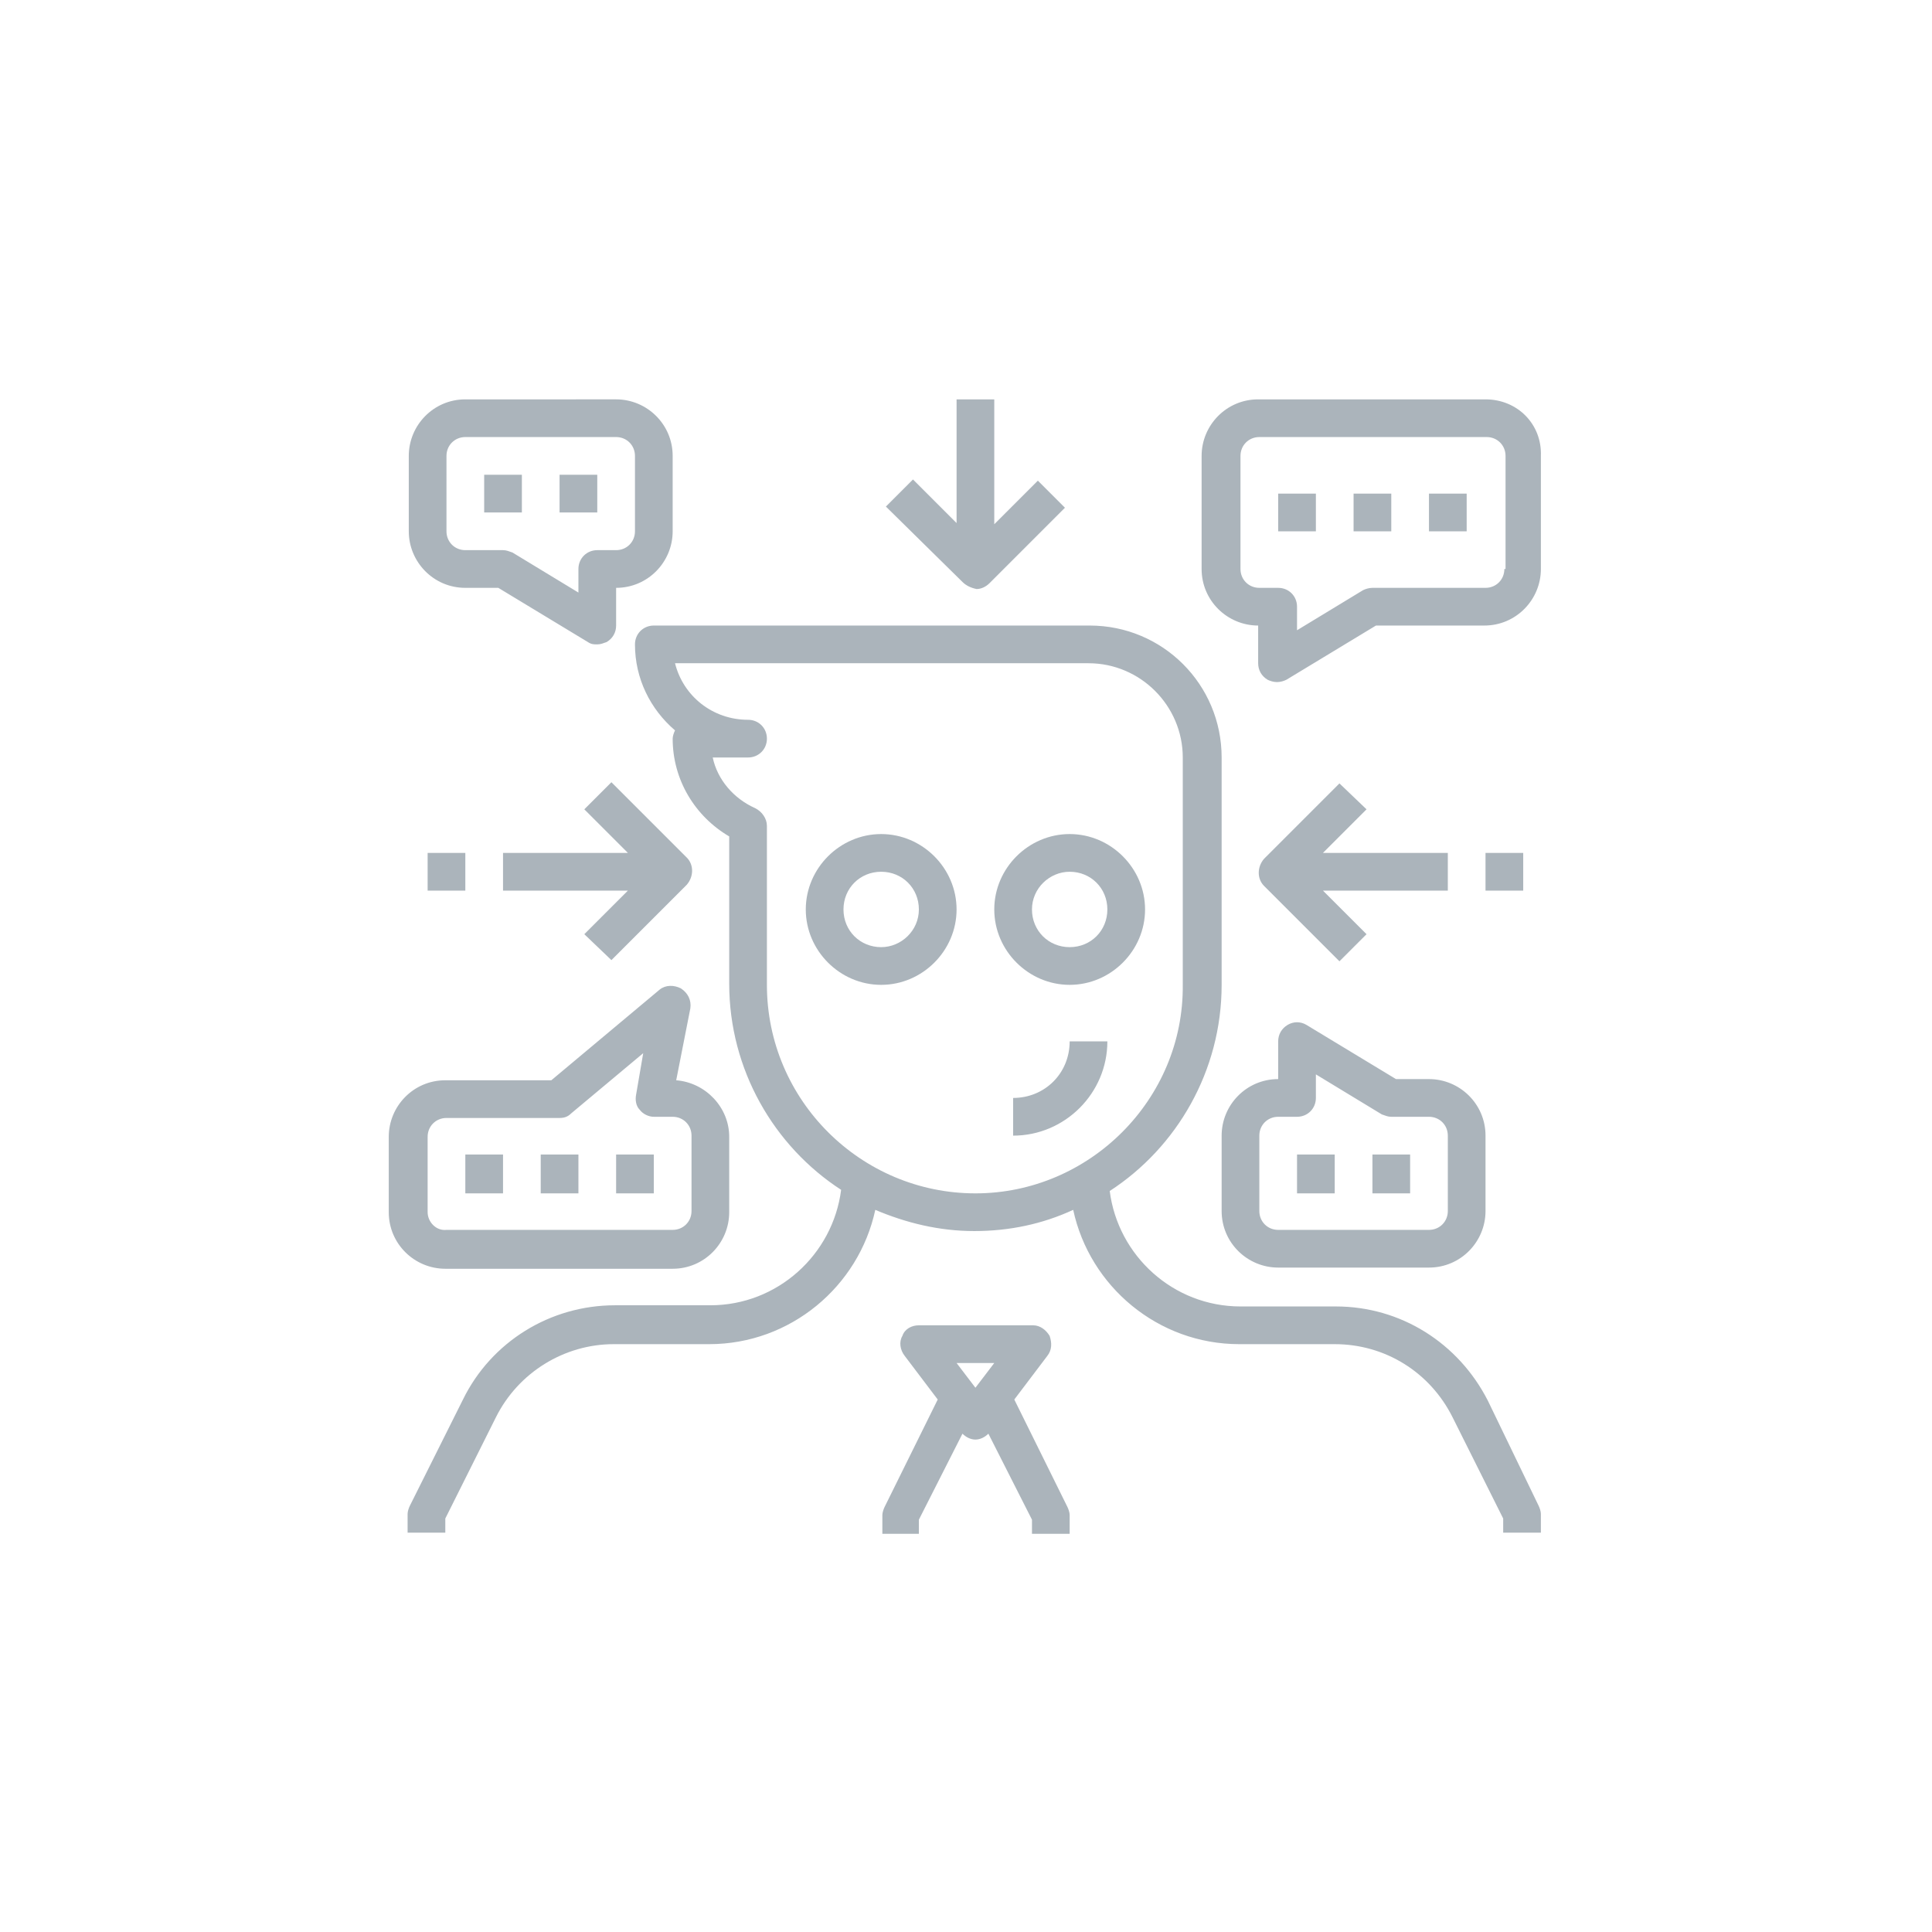 <?xml version="1.0" encoding="utf-8"?>
<!-- Generator: Adobe Illustrator 22.0.1, SVG Export Plug-In . SVG Version: 6.00 Build 0)  -->
<svg version="1.1" id="Layer_1" xmlns="http://www.w3.org/2000/svg" xmlns:xlink="http://www.w3.org/1999/xlink" x="0px" y="0px"
	 viewBox="0 0 164 164" style="enable-background:new 0 0 164 164;" xml:space="preserve">
<style type="text/css">
	.st0{fill:#FFFFFF;}
	.st1{fill:#ABB4BB;}
</style>
<rect class="st0" width="164" height="164"/>
<path class="st1" d="M126.3,118.9c-2.5-4.9-7.4-8-12.9-8h-8.1c-5.7,0-10.4-4.3-11.1-9.8c5.7-3.7,9.5-10.2,9.5-17.5V64.3
	c0-6.2-5-11.2-11.2-11.2H55.5c-0.9,0-1.6,0.7-1.6,1.6c0,2.9,1.3,5.5,3.4,7.3c-0.1,0.2-0.2,0.5-0.2,0.7c0,3.5,1.9,6.6,4.8,8.3v12.5
	c0,7.3,3.8,13.8,9.5,17.5c-0.7,5.5-5.4,9.8-11.1,9.8h-8.1c-5.5,0-10.5,3.1-12.9,8l-4.5,9c-0.1,0.2-0.2,0.5-0.2,0.7v1.6h3.2v-1.2
	l4.3-8.6c1.9-3.8,5.8-6.2,10-6.2h8.1c6.9,0,12.7-4.9,14.1-11.4c2.6,1.1,5.4,1.8,8.4,1.8s5.8-0.6,8.4-1.8c1.4,6.5,7.2,11.4,14.1,11.4
	h8.1c4.3,0,8.1,2.4,10,6.2l4.3,8.6v1.2h3.2v-1.6c0-0.2-0.1-0.5-0.2-0.7L126.3,118.9z M82.8,101.3c-9.7,0-17.7-7.9-17.7-17.7V70.1
	c0-0.6-0.4-1.2-1-1.5c-1.8-0.8-3.2-2.4-3.6-4.3h3c0.9,0,1.6-0.7,1.6-1.6c0-0.9-0.7-1.6-1.6-1.6c-3,0-5.5-2-6.2-4.8h35.1
	c4.4,0,8,3.6,8,8v19.3C100.5,93.3,92.5,101.3,82.8,101.3z M86.1,118.8l2.8-3.7c0.4-0.5,0.4-1.1,0.2-1.7c-0.3-0.5-0.8-0.9-1.4-0.9H78
	c-0.6,0-1.2,0.3-1.4,0.9c-0.3,0.5-0.2,1.2,0.2,1.7l2.8,3.7l-4.5,9.1c-0.1,0.2-0.2,0.5-0.2,0.7v1.6H78v-1.2l3.7-7.3
	c0.3,0.3,0.7,0.5,1.1,0.5s0.8-0.2,1.1-0.5l3.7,7.3v1.2h3.2v-1.6c0-0.2-0.1-0.5-0.2-0.7L86.1,118.8z M82.8,117.8l-1.6-2.1h3.2
	L82.8,117.8z M81.7,49.4L75.2,43l2.3-2.3l3.7,3.7V33.9h3.2v10.6l3.7-3.7l2.3,2.3l-6.4,6.4c-0.3,0.3-0.7,0.5-1.1,0.5
	C82.4,49.9,82,49.7,81.7,49.4z M116,68.7l-3.7,3.7h10.6v3.2h-10.6l3.7,3.7l-2.3,2.3l-6.4-6.4c-0.6-0.6-0.6-1.6,0-2.3l6.4-6.4
	L116,68.7z M49.6,79.3l3.7-3.7H42.7v-3.2h10.6l-3.7-3.7l2.3-2.3l6.4,6.4c0.6,0.6,0.6,1.6,0,2.3l-6.4,6.4L49.6,79.3z M129.3,75.6
	h-3.2v-3.2h3.2V75.6z M36.3,75.6v-3.2h3.2v3.2H36.3z M74.8,70.8c-3.5,0-6.4,2.9-6.4,6.4s2.9,6.4,6.4,6.4s6.4-2.9,6.4-6.4
	S78.3,70.8,74.8,70.8z M74.8,80.4c-1.8,0-3.2-1.4-3.2-3.2c0-1.8,1.4-3.2,3.2-3.2c1.8,0,3.2,1.4,3.2,3.2C78,79,76.5,80.4,74.8,80.4z
	 M90.8,83.6c3.5,0,6.4-2.9,6.4-6.4s-2.9-6.4-6.4-6.4s-6.4,2.9-6.4,6.4S87.3,83.6,90.8,83.6z M90.8,74c1.8,0,3.2,1.4,3.2,3.2
	c0,1.8-1.4,3.2-3.2,3.2c-1.8,0-3.2-1.4-3.2-3.2C87.6,75.4,89.1,74,90.8,74z M126.1,33.9h-19.3c-2.7,0-4.8,2.2-4.8,4.8v9.6
	c0,2.7,2.2,4.8,4.8,4.8v3.2c0,0.6,0.3,1.1,0.8,1.4c0.2,0.1,0.5,0.2,0.8,0.2c0.3,0,0.6-0.1,0.8-0.2l7.6-4.6h9.2
	c2.7,0,4.8-2.2,4.8-4.8v-9.6C130.9,36,128.8,33.9,126.1,33.9z M127.7,48.3c0,0.9-0.7,1.6-1.6,1.6h-9.6c-0.3,0-0.6,0.1-0.8,0.2
	l-5.6,3.4v-2c0-0.9-0.7-1.6-1.6-1.6h-1.6c-0.9,0-1.6-0.7-1.6-1.6v-9.6c0-0.9,0.7-1.6,1.6-1.6h19.3c0.9,0,1.6,0.7,1.6,1.6V48.3z
	 M108.5,41.9h3.2v3.2h-3.2V41.9z M114.9,41.9h3.2v3.2h-3.2V41.9z M121.3,41.9h3.2v3.2h-3.2V41.9z M57.1,107.7c2.7,0,4.8-2.2,4.8-4.8
	v-6.4c0-2.5-2-4.6-4.5-4.8l1.2-6.1c0.1-0.7-0.2-1.3-0.8-1.7c-0.6-0.3-1.3-0.3-1.8,0.1l-9.2,7.7h-9c-2.7,0-4.8,2.2-4.8,4.8v6.4
	c0,2.7,2.2,4.8,4.8,4.8H57.1z M36.3,102.9v-6.4c0-0.9,0.7-1.6,1.6-1.6h9.6c0.4,0,0.7-0.1,1-0.4l6.1-5.1L54,92.9
	c-0.1,0.5,0,1,0.3,1.3c0.3,0.4,0.8,0.6,1.2,0.6h1.6c0.9,0,1.6,0.7,1.6,1.6v6.4c0,0.9-0.7,1.6-1.6,1.6H37.9
	C37,104.5,36.3,103.7,36.3,102.9z M55.5,101.3h-3.2V98h3.2V101.3z M49.1,101.3h-3.2V98h3.2V101.3z M42.7,101.3h-3.2V98h3.2V101.3z
	 M90.8,88.4H94c0,4.4-3.6,8-8,8v-3.2C88.7,93.2,90.8,91.1,90.8,88.4z M39.5,49.9h2.8l7.6,4.6c0.3,0.2,0.5,0.2,0.8,0.2
	c0.3,0,0.5-0.1,0.8-0.2c0.5-0.3,0.8-0.8,0.8-1.4v-3.2c2.7,0,4.8-2.2,4.8-4.8v-6.4c0-2.7-2.2-4.8-4.8-4.8H39.5
	c-2.7,0-4.8,2.2-4.8,4.8v6.4C34.7,47.7,36.8,49.9,39.5,49.9z M37.9,38.7c0-0.9,0.7-1.6,1.6-1.6h12.8c0.9,0,1.6,0.7,1.6,1.6v6.4
	c0,0.9-0.7,1.6-1.6,1.6h-1.6c-0.9,0-1.6,0.7-1.6,1.6v2l-5.6-3.4c-0.3-0.1-0.5-0.2-0.8-0.2h-3.2c-0.9,0-1.6-0.7-1.6-1.6V38.7z
	 M50.7,43.5h-3.2v-3.2h3.2V43.5z M44.3,43.5h-3.2v-3.2h3.2V43.5z M103.7,96.4v6.4c0,2.7,2.2,4.8,4.8,4.8h12.8c2.7,0,4.8-2.2,4.8-4.8
	v-6.4c0-2.7-2.2-4.8-4.8-4.8h-2.8l-7.6-4.6c-0.5-0.3-1.1-0.3-1.6,0c-0.5,0.3-0.8,0.8-0.8,1.4v3.2C105.8,91.6,103.7,93.8,103.7,96.4z
	 M106.9,96.4c0-0.9,0.7-1.6,1.6-1.6h1.6c0.9,0,1.6-0.7,1.6-1.6v-2l5.6,3.4c0.3,0.1,0.5,0.2,0.8,0.2h3.2c0.9,0,1.6,0.7,1.6,1.6v6.4
	c0,0.9-0.7,1.6-1.6,1.6h-12.8c-0.9,0-1.6-0.7-1.6-1.6V96.4z M113.3,101.3h-3.2V98h3.2V101.3z M119.7,101.3h-3.2V98h3.2V101.3z"/>
</svg>
